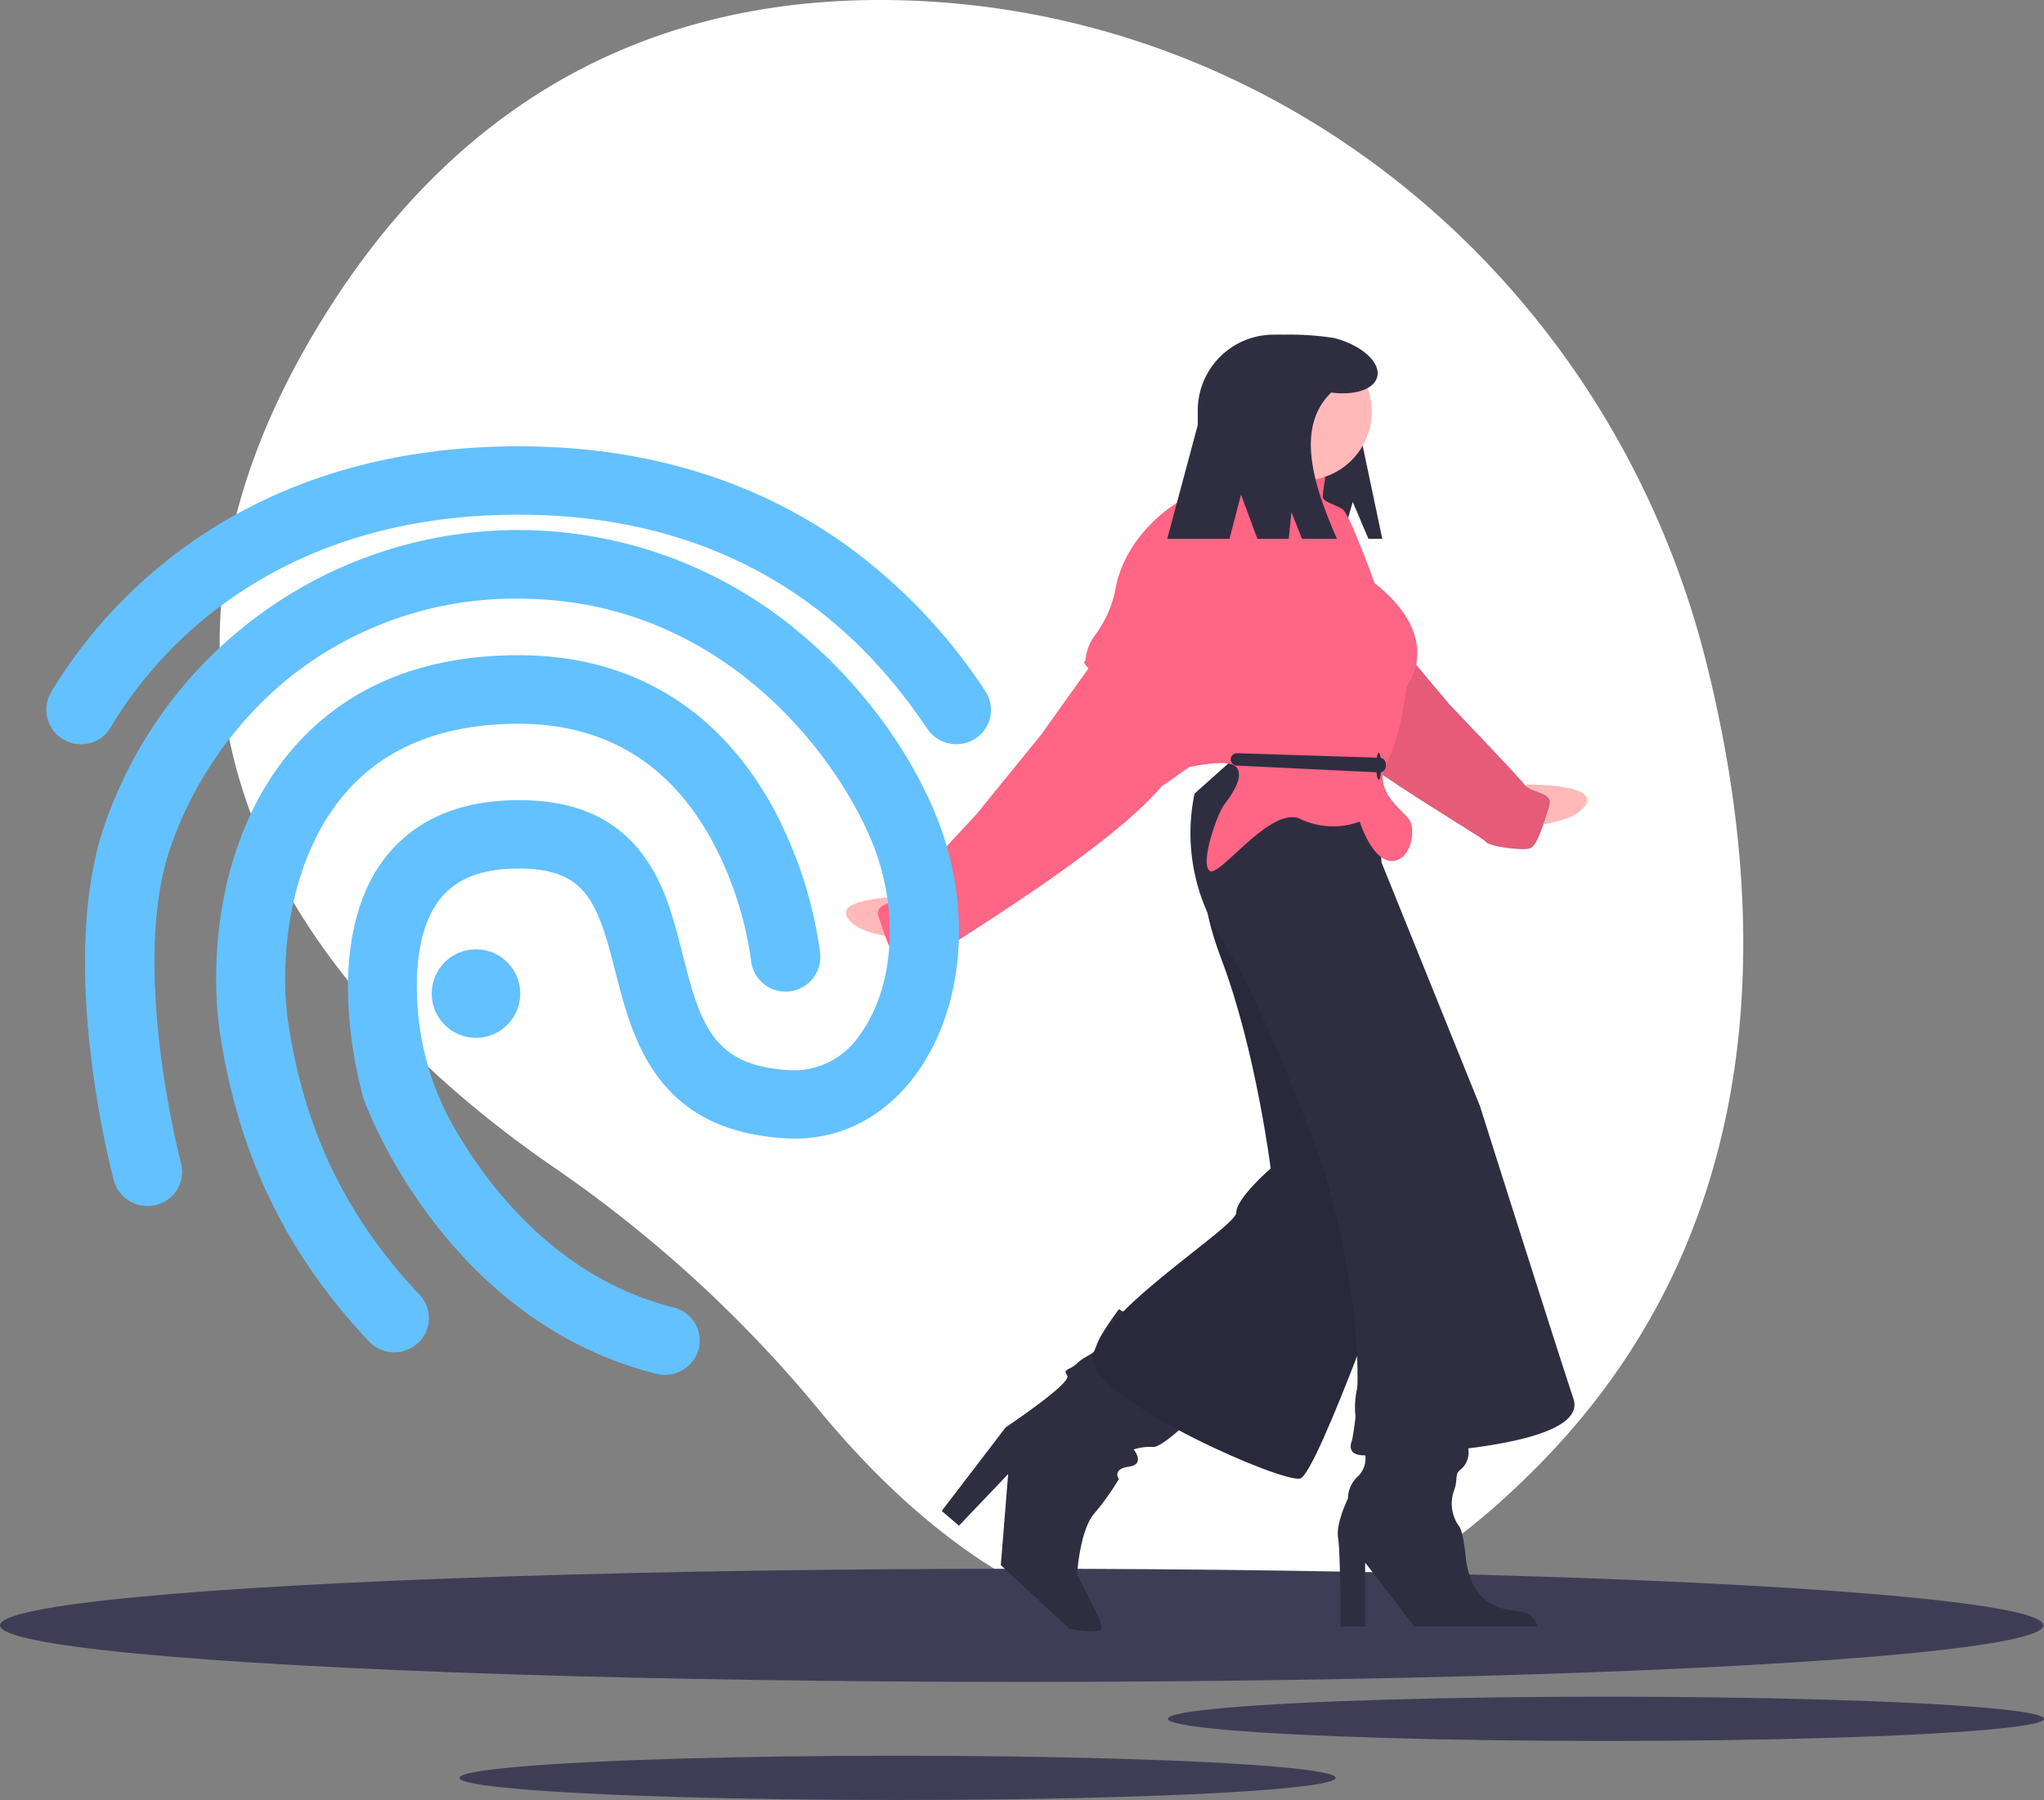 <svg id="Blob_Getting_Started_sign_up_" data-name="Blob Getting Started (sign up)" xmlns="http://www.w3.org/2000/svg" width="283.834" height="250" viewBox="0 0 283.834 250">
  <rect x="0" y="0" width="283.834" height="250" fill="#808080" stroke="none"/>
  <path id="Path_893" data-name="Path 893" d="M440.641,141.294c-13.107-52.609-58.4-90.586-111.557-92.109-28.1-.805-57.677,8.709-79.209,42-38.49,59.516,2.365,100.643,30.849,120.186a179.535,179.535,0,0,1,36.839,33.8c19.24,23.3,56.252,52.263,100.332,6.889C449.844,219.172,449.372,176.337,440.641,141.294Z" transform="translate(-203.665 -49.139)" fill="#fff"/>
  <ellipse id="Ellipse_81" data-name="Ellipse 81" cx="141.879" cy="7.858" rx="141.879" ry="7.858" transform="translate(0 217.883)" fill="#3f3d56"/>
  <ellipse id="Ellipse_82" data-name="Ellipse 82" cx="60.833" cy="3.075" rx="60.833" ry="3.075" transform="translate(162.169 235.65)" fill="#3f3d56"/>
  <ellipse id="Ellipse_83" data-name="Ellipse 83" cx="60.833" cy="3.075" rx="60.833" ry="3.075" transform="translate(63.801 243.85)" fill="#3f3d56"/>
  <path id="Path_894" data-name="Path 894" d="M821.235,399.3s10.334-.151,8.133,2.957-10.744,2.891-10.744,2.891Z" transform="translate(-609.274 -290.338)" fill="#ffb9b9"/>
  <path id="Path_895" data-name="Path 895" d="M706.451,287.149l10.458,14.2,9.042,10.8s9.369,9.773,10.414,11.125,4.115.965,3.461,3.025-1.628,5.491-2.648,5.848-5.813-.257-6.164-.935-22.747-13.336-30.74-22.446l-7.606-5.163-.114-8.735Z" transform="translate(-524.712 -214.331)" fill="#63c1ff"/>
  <path id="Path_896" data-name="Path 896" d="M706.451,287.149l10.458,14.2,9.042,10.8s9.369,9.773,10.414,11.125,4.115.965,3.461,3.025-1.628,5.491-2.648,5.848-5.813-.257-6.164-.935-22.747-13.336-30.74-22.446l-7.606-5.163-.114-8.735Z" transform="translate(-524.712 -214.331)" fill="#ff6584"/>
  <path id="Path_897" data-name="Path 897" d="M706.451,287.149l10.458,14.2,9.042,10.8s9.369,9.773,10.414,11.125,4.115.965,3.461,3.025-1.628,5.491-2.648,5.848-5.813-.257-6.164-.935-22.747-13.336-30.74-22.446l-7.606-5.163-.114-8.735Z" transform="translate(-524.712 -214.331)" opacity="0.1"/>
  <path id="Path_898" data-name="Path 898" d="M704.412,223.095l2.174,5.125h1.926l-2.733-12.984c0-8.334-4.022-15.375-12.356-15.375h0A10.536,10.536,0,0,0,682.887,210.4v12.733a5.089,5.089,0,0,0,5.089,5.089h14.941Z" transform="translate(-516.565 -153.381)" fill="#2f2e41"/>
  <path id="Path_899" data-name="Path 899" d="M594.987,651.361s-3.075,4.1-3.075,5.125-1.708,1.367-2.733,2.392-2.05.683-1.367,1.708-8.542,7.175-8.542,7.175l-8.884,11.617,2.392,2.05,6.833-7.175L578.587,686.9l9.567,8.884s4.1.683,4.442,0-3.417-7.517-3.417-7.517.342-6.15,2.392-8.542a34.87,34.87,0,0,0,3.417-4.783s-1.025-1.367,1.367-1.708.683-2.392.683-2.392a6.985,6.985,0,0,1,2.733-.342c2.05,0,11.275-9.909,11.275-9.909Z" transform="translate(-439.614 -469.525)" fill="#2f2e41"/>
  <path id="Path_900" data-name="Path 900" d="M749.033,678.411s-1.367,4.783,1.025,7.517,0,2.05,0,2.05a3.444,3.444,0,0,1-1.025,3.075,4.226,4.226,0,0,0-1.367,3.075s-1.708,3.417-1.367,5.467.342,12.3.342,12.3h3.417v-8.884l6.833,8.884h17.084a2.727,2.727,0,0,0-2.05-2.05c-1.708-.342-6.833,0-7.858-7.175,0,0-.342-4.1-1.025-4.783a5.4,5.4,0,0,1-.683-4.783c.683-1.708,0-2.392,1.025-3.075a3.119,3.119,0,0,0,.683-3.758c-.683-1.025-2.733-2.733-.342-3.758s2.392-6.15,2.392-6.15Z" transform="translate(-560.488 -485.983)" fill="#2f2e41"/>
  <path id="Path_901" data-name="Path 901" d="M656.007,419.32s-3.758,3.075,1.025,15.717,6.833,29.042,6.833,29.042-4.784,4.1-4.784,6.15-21.184,15.034-19.817,20.842,26.309,16.742,28.7,16.059,14.009-33.484,14.009-33.484-4.442-36.217-4.783-36.559S666.6,420,666.6,420l-6.15-12.642Z" transform="translate(-487.413 -301.785)" fill="#2f2e41"/>
  <path id="Path_902" data-name="Path 902" d="M656.007,419.32s-3.758,3.075,1.025,15.717,6.833,29.042,6.833,29.042-4.784,4.1-4.784,6.15-21.184,15.034-19.817,20.842,26.309,16.742,28.7,16.059,14.009-33.484,14.009-33.484-4.442-36.217-4.783-36.559S666.6,420,666.6,420l-6.15-12.642Z" transform="translate(-487.413 -301.785)" opacity="0.1"/>
  <path id="Path_903" data-name="Path 903" d="M686.286,402.9a27.018,27.018,0,0,0,3.758,20.159c6.492,10.25,14.009,31.434,14.009,31.434s7.175,22.209,4.1,38.267c0,0-1.025,2.05,1.708,2.05s31.434-.683,29.042-7.858S725.921,446.3,725.921,446.3L712.254,412.47l-.683-10.25-5.125-7.858H695.853Z" transform="translate(-520.41 -292.677)" fill="#2f2e41"/>
  <path id="Path_904" data-name="Path 904" d="M531.3,449.361s-10.335,0-8.089,3.075,10.785,2.733,10.785,2.733Z" transform="translate(-405.434 -324.82)" fill="#ffb9b9"/>
  <path id="Path_905" data-name="Path 905" d="M701.986,242.861s.683,4.783-1.708,5.467,9.567,5.808,9.567,5.808,2.392-8.2,3.417-9.225S701.986,242.861,701.986,242.861Z" transform="translate(-527.617 -182.701)" fill="#ffb9b9"/>
  <path id="Path_906" data-name="Path 906" d="M701.986,242.861s.683,4.783-1.708,5.467,9.567,5.808,9.567,5.808,2.392-8.2,3.417-9.225S701.986,242.861,701.986,242.861Z" transform="translate(-527.617 -182.701)" opacity="0.1"/>
  <path id="Path_907" data-name="Path 907" d="M669.328,257.486s-10.592-3.075-10.934-4.1-2.733,1.367-3.758,3.075-3.075,3.758-4.1,3.758-8.542,4.442-10.25,12.3a15.981,15.981,0,0,1-2.929,6.9,6.592,6.592,0,0,0-1.327,3.417.333.333,0,0,1-.187.27c-.683.342,14.35,14.692,14.35,14.692s5.808-1.367,6.833,0-.683,3.758-1.708,5.125-3.417,8.2-2.05,9.225,8.542-9.225,12.642-7.175a10.68,10.68,0,0,0,8.2.342s1.708,5.467,4.442,5.467,3.417-4.442,2.392-5.808-5.125-4.1-3.075-7.858,2.733-10.592,2.733-10.592,5.467-6.492-4.442-14.35c0,0-3.417-9.567-4.442-10.25s-2.733-1.025-2.733-1.708S669.328,257.486,669.328,257.486Z" transform="translate(-485.296 -191.2)" fill="#ff6584"/>
  <path id="Path_908" data-name="Path 908" d="M575.5,335.861l-10.25,14.35-8.884,10.934s-9.225,9.909-10.25,11.275-4.1,1.025-3.417,3.075,1.708,5.467,2.733,5.808,5.808-.342,6.15-1.025,22.55-13.667,30.409-22.892l7.53-5.273-.013-8.735Z" transform="translate(-420.691 -248.159)" fill="#ff6584"/>
  <path id="Path_909" data-name="Path 909" d="M697.773,384.938l19.806.632a.86.86,0,0,1,.834.86v.316a.86.86,0,0,1-.9.859l-19.805-.948a.86.86,0,0,1-.821-.859h0a.86.86,0,0,1,.886-.86Z" transform="translate(-525.983 -280.325)" fill="#2f2e41"/>
  <ellipse id="Ellipse_84" data-name="Ellipse 84" cx="0.342" cy="1.879" rx="0.342" ry="1.879" transform="translate(191.111 104.549)" fill="#2f2e41"/>
  <circle id="Ellipse_85" data-name="Ellipse 85" cx="9.567" cy="9.567" r="9.567" transform="translate(171.359 47.591)" fill="#ffb9b9"/>
  <path id="Path_910" data-name="Path 910" d="M693.019,200.319a40.242,40.242,0,0,0-6.892-.457,11.8,11.8,0,0,0-11.8,11.8l-4.442,16.56h8.646l1.6-6.15,2.278,6.15h4.352l.374-3.7,1.473,3.7h4.848c-3.631-8.215-5.562-15.7-.792-20.325,3.221.439,5.938-.424,6.381-2.17C699.561,203.712,696.861,201.292,693.019,200.319Z" transform="translate(-507.802 -153.381)" fill="#2f2e41"/>
  <path id="Path_911" data-name="Path 911" d="M736.683,277.722" transform="translate(-552.144 -206.443)" fill="#2f2e41"/>
  <path id="Path_912" data-name="Path 912" d="M168.526,292.738a4.788,4.788,0,0,1-4.168-7.175c6.082-10.25,24.566-34.2,64.952-34.2,17.494,0,32.835,4.647,45.579,13.8a77.328,77.328,0,0,1,19.168,20.125,4.748,4.748,0,0,1-1.264,6.629,4.86,4.86,0,0,1-6.7-1.264c-5.091-7.38-20.535-29.794-56.786-29.794-35.4,0-51.388,20.637-56.615,29.486a4.717,4.717,0,0,1-4.168,2.392Z" transform="translate(-157.285 -189.376)" fill="#63c1ff"/>
  <path id="Path_913" data-name="Path 913" d="M260.012,420.792a4.759,4.759,0,0,1-1.2-.137c-29.281-7.346-40.215-36.935-40.659-38.165l-.068-.273c-.239-.854-6.116-21.15,2.9-33.04,4.134-5.433,10.421-8.2,18.724-8.2,7.722,0,13.291,2.426,17.118,7.448,3.143,4.1,4.408,9.157,5.638,14.043,2.563,10.148,4.408,15.478,15.068,16.025a11,11,0,0,0,9.5-4.886c4.715-6.423,5.535-16.913,1.982-26.138-4.578-11.959-20.774-34.475-49.338-34.475a50.09,50.09,0,0,0-32.391,11.412,52.584,52.584,0,0,0-16.2,23.849c-5.262,16.674,1.64,42.88,1.708,43.119a4.739,4.739,0,0,1-3.417,5.808,4.853,4.853,0,0,1-5.911-3.383c-.307-1.2-7.688-29.145-1.606-48.415a60.725,60.725,0,0,1,96.659-27.812c8.678,7.175,15.785,16.81,19.475,26.446,4.715,12.3,3.451,26.1-3.212,35.124-4.442,6.013-10.763,9.157-17.767,8.815-18.245-.923-21.525-13.8-23.917-23.2-2.46-9.635-4.032-14.282-13.428-14.282-5.159,0-8.781,1.435-11.036,4.408-3.075,4.066-3.314,10.421-2.973,15.034q.005.072.01.144a38.926,38.926,0,0,0,5.2,16.64c4.743,8.178,14.364,20.721,30.327,24.729a4.746,4.746,0,0,1,3.485,5.774,4.851,4.851,0,0,1-4.681,3.588Z" transform="translate(-167.658 -229.843)" fill="#63c1ff"/>
  <path id="Path_914" data-name="Path 914" d="M257.488,453.891a4.865,4.865,0,0,1-3.519-1.5c-11.719-12.437-18.348-26.343-20.842-43.734v-.1c-1.4-11.514.649-27.812,10.694-39.019,7.414-8.268,17.835-12.471,30.921-12.471,15.478,0,27.641,7.278,35.227,21.013A59.062,59.062,0,0,1,316.6,398.4a4.826,4.826,0,1,1-9.6.991,49.458,49.458,0,0,0-5.637-16.981c-5.877-10.489-14.829-15.819-26.651-15.819-10.216,0-18.211,3.109-23.712,9.259-7.927,8.849-9.464,22.482-8.371,31.5,2.187,15.375,8.029,27.607,18.348,38.541a4.726,4.726,0,0,1-.239,6.731A4.847,4.847,0,0,1,257.488,453.891Z" transform="translate(-202.718 -266.067)" fill="#63c1ff"/>
  <circle id="Ellipse_86" data-name="Ellipse 86" cx="6.15" cy="6.15" r="6.15" transform="translate(59.946 131.845)" fill="#63c1ff"/>
</svg>
